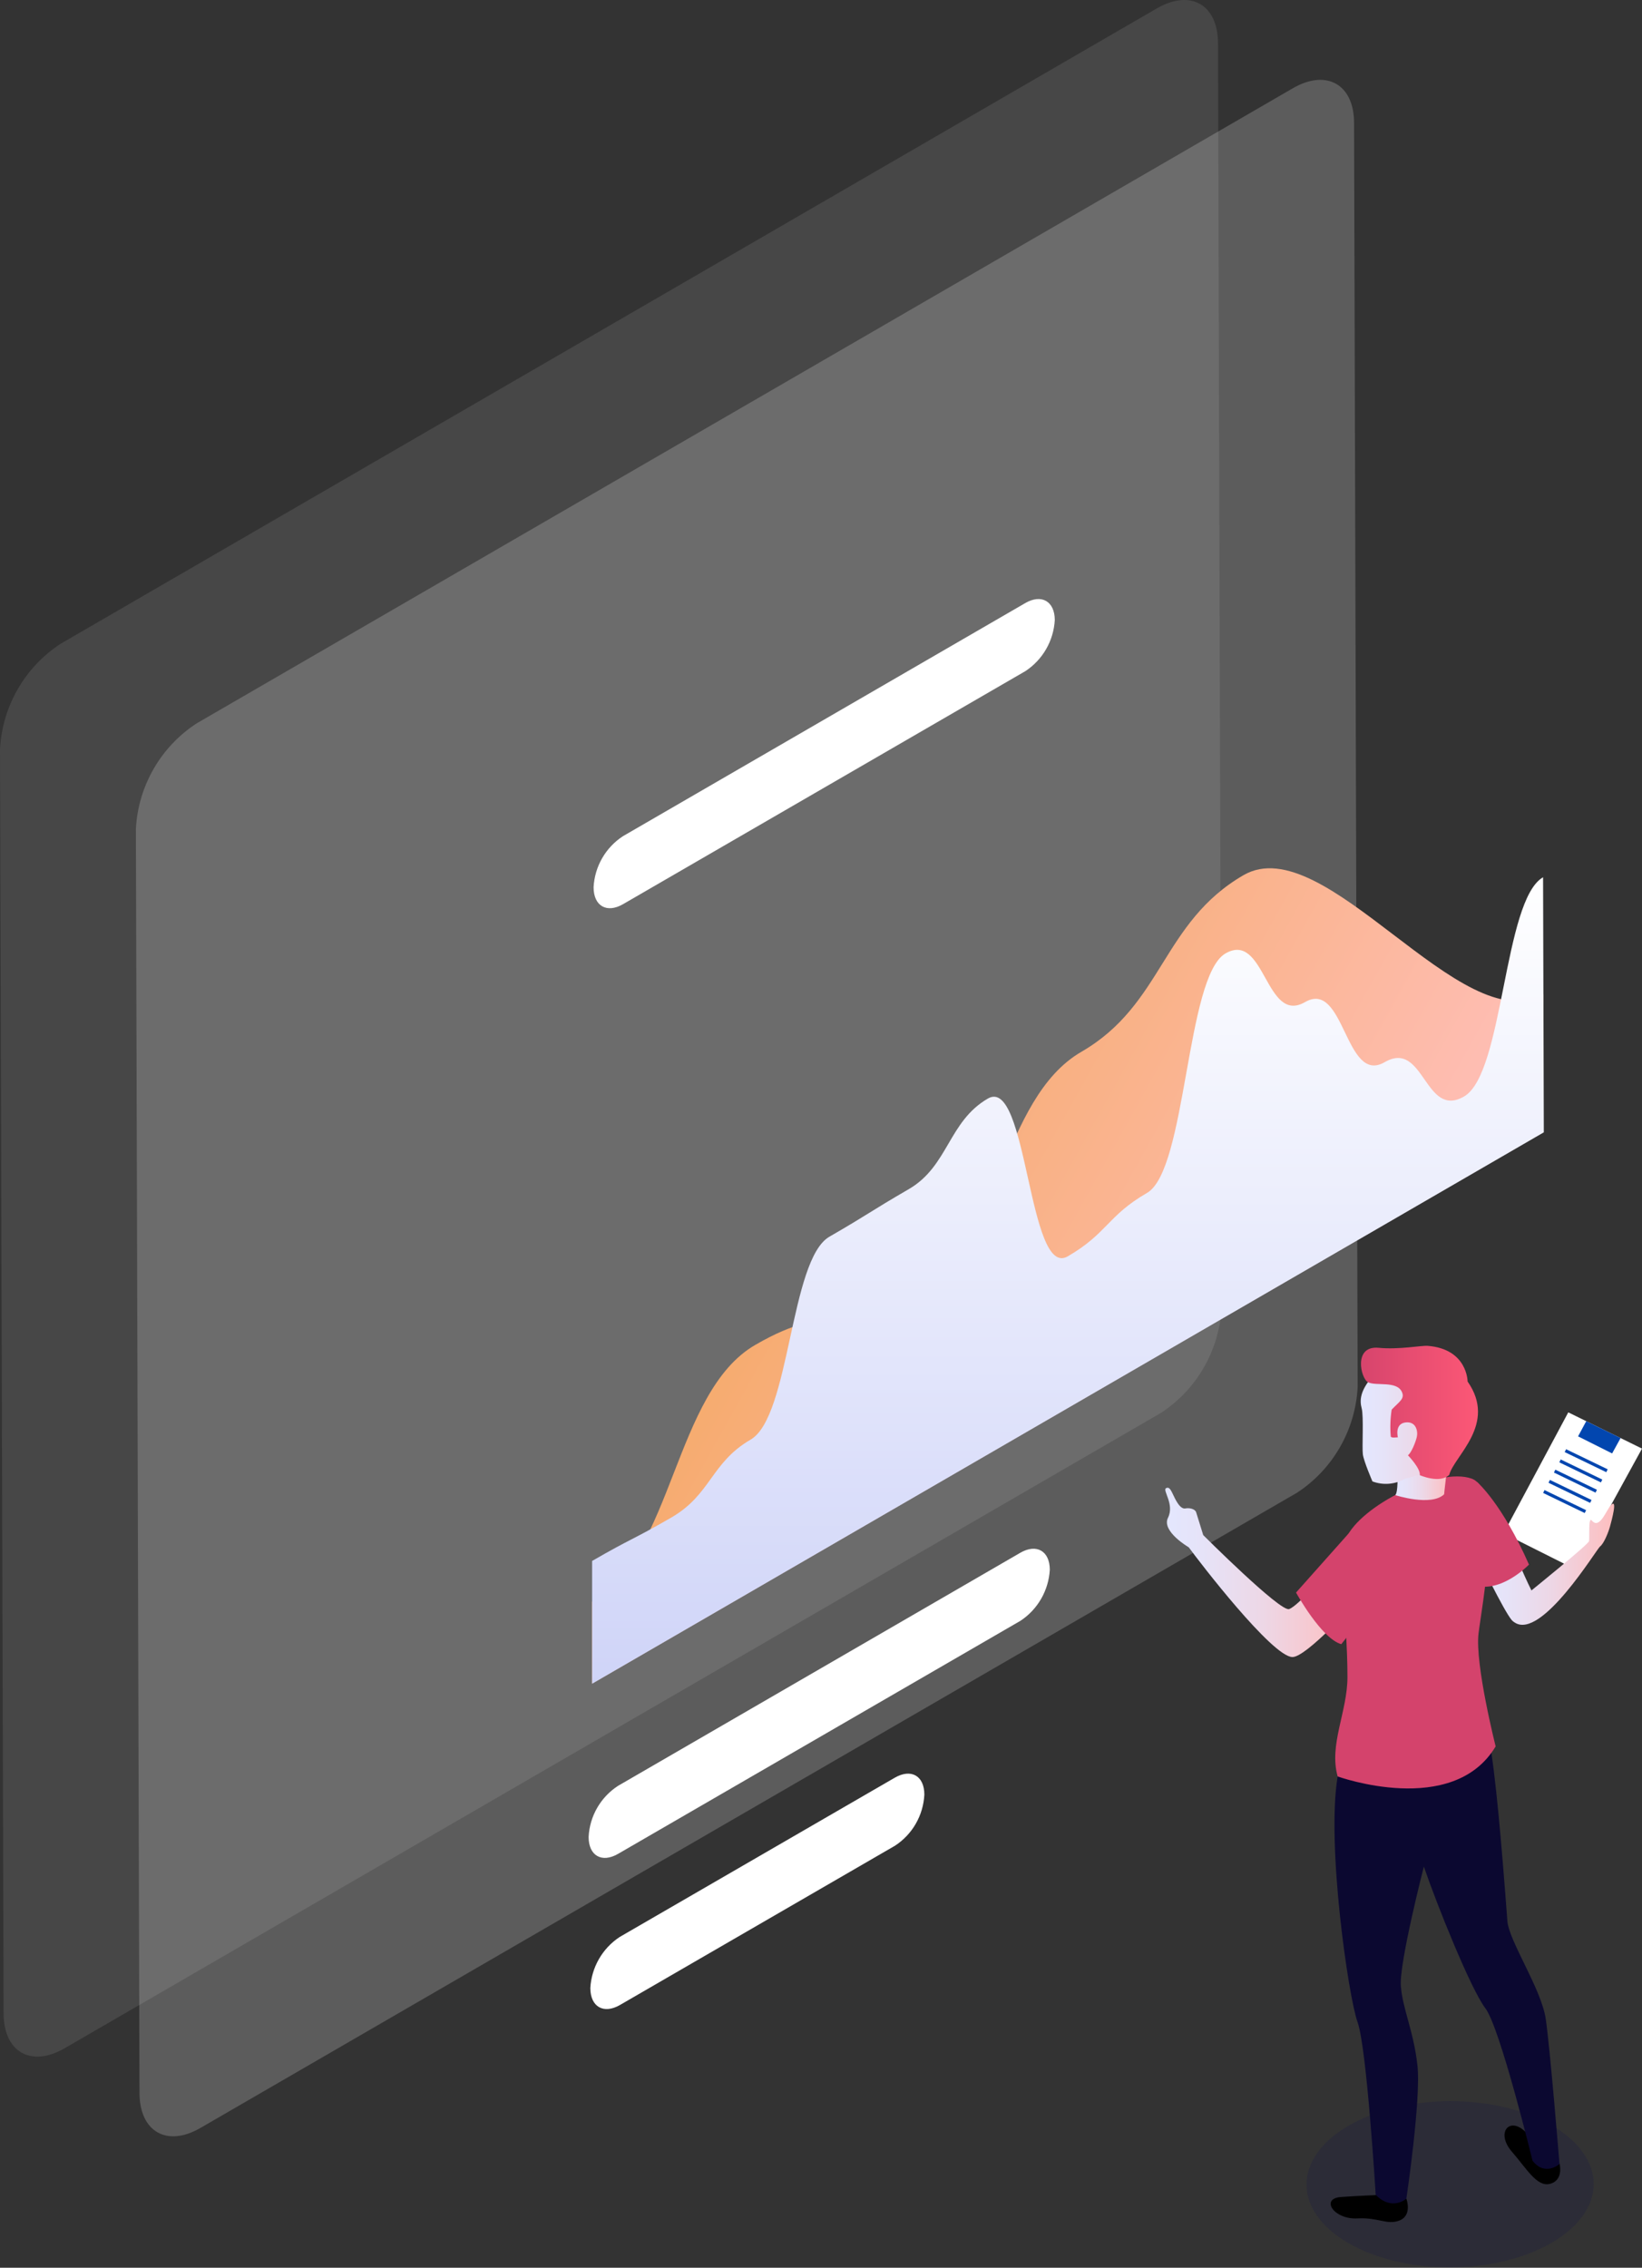 <svg xmlns="http://www.w3.org/2000/svg" width="155" height="214" viewBox="0 0 155 214">
    <rect x="0" y="0" width="155" height="214" fill="#333333" stroke="none"/>
    <defs>
        <linearGradient id="2fxfia2pua" x1="25.182%" x2="80.775%" y1="37.564%" y2="65.461%">
            <stop offset="0%" stop-color="#F6AB6E"/>
            <stop offset="100%" stop-color="#FFBFB9"/>
        </linearGradient>
        <linearGradient id="j5bcfyyg6b" x1="50%" x2="50%" y1="0%" y2="100%">
            <stop offset="0%" stop-color="#FFF"/>
            <stop offset="100%" stop-color="#CFD4F8"/>
        </linearGradient>
        <linearGradient id="3twrot3u8c" x1=".117%" x2="100.009%" y1="50.023%" y2="50.023%">
            <stop offset="0%" stop-color="#E3E7FF"/>
            <stop offset="21%" stop-color="#E6E3F8"/>
            <stop offset="52%" stop-color="#EDD7E6"/>
            <stop offset="88%" stop-color="#FAC3C7"/>
            <stop offset="100%" stop-color="#FBB"/>
        </linearGradient>
        <linearGradient id="cc4aj9tufd" x1=".022%" x2="100%" y1="50.01%" y2="50.01%">
            <stop offset="0%" stop-color="#E3E7FF"/>
            <stop offset="21%" stop-color="#E6E3F8"/>
            <stop offset="52%" stop-color="#EDD7E6"/>
            <stop offset="88%" stop-color="#FAC3C7"/>
            <stop offset="100%" stop-color="#FBB"/>
        </linearGradient>
        <linearGradient id="5plheknype" x1="0%" x2="100%" y1="50.014%" y2="50.014%">
            <stop offset="0%" stop-color="#E3E7FF"/>
            <stop offset="21%" stop-color="#E6E3F8"/>
            <stop offset="52%" stop-color="#EDD7E6"/>
            <stop offset="88%" stop-color="#FAC3C7"/>
            <stop offset="100%" stop-color="#FBB"/>
        </linearGradient>
        <linearGradient id="c0t1h8ojrf" x1=".02%" x2="100.019%" y1="50.004%" y2="50.004%">
            <stop offset="0%" stop-color="#E3E7FF"/>
            <stop offset="21%" stop-color="#E6E3F8"/>
            <stop offset="52%" stop-color="#EDD7E6"/>
            <stop offset="88%" stop-color="#FAC3C7"/>
            <stop offset="100%" stop-color="#FBB"/>
        </linearGradient>
        <linearGradient id="68r21dml0g" x1="-.018%" x2="100.022%" y1="49.962%" y2="49.962%">
            <stop offset="0%" stop-color="#D4436C"/>
            <stop offset="92%" stop-color="#FF5977"/>
            <stop offset="100%" stop-color="#FF5182"/>
        </linearGradient>
    </defs>
    <g fill="none" fill-rule="evenodd">
        <g>
            <g>
                <g>
                    <g>
                        <path fill="#FFF" d="M109.21.788c3.172-1.831 5.759-.364 5.766 3.298l.34 119.291c-.214 4.047-2.343 7.748-5.73 9.957L6.106 193.285c-3.18 1.839-5.76.363-5.767-3.298L0 70.695c.214-4.044 2.344-7.742 5.729-9.949L109.209.788z" opacity=".1" transform="translate(-1121 -6549) translate(0 6215) translate(1054 232) translate(67 102)"/>
                        <path fill="#FFF" d="M122.045 8.327c3.172-1.839 5.775-.363 5.775 3.275l.339 119.284c-.207 4.055-2.337 7.765-5.729 9.98L18.934 200.8c-3.172 1.846-5.752.371-5.767-3.29l-.339-119.292c.214-4.049 2.346-7.75 5.737-9.957l103.48-59.935z" opacity=".2" transform="translate(-1121 -6549) translate(0 6215) translate(1054 232) translate(67 102)"/>
                        <g fill="url(#2fxfia2pua)" transform="translate(-1121 -6549) translate(0 6215) translate(1054 232) translate(67 102) translate(55.894 81.936)">
                            <path d="M61.492.648c7.7-4.457 20.605 15.704 28.305 11.24V24.91L0 76.936v-7.724c7.7-4.457 7.7-19.775 15.4-24.233 7.7-4.457 7.7-.332 15.4-4.789s7.7-18.423 15.4-22.88C53.9 12.853 53.784 5.113 61.492.648z"/>
                        </g>
                        <path fill="url(#j5bcfyyg6b)" d="M115.677 89.976c3.742-2.163 3.773 6.751 7.515 4.588 3.743-2.162 3.773 7.841 7.516 5.67 3.742-2.17 3.765 5.408 7.507 3.23 3.742-2.18 3.696-18.54 7.446-20.68l.07 24.07-89.837 52.033v-11.586c3.742-2.163 3.742-1.94 7.485-4.102 3.742-2.163 3.734-5.176 7.476-7.346 3.743-2.171 3.704-16.995 7.439-19.15 3.734-2.155 3.75-2.317 7.492-4.488 3.742-2.17 3.727-6.38 7.469-8.55 3.742-2.172 3.796 17.063 7.538 14.892 3.742-2.17 3.742-3.824 7.484-5.986 3.743-2.163 3.666-20.424 7.4-22.595z" transform="translate(-1121 -6549) translate(0 6215) translate(1054 232) translate(67 102)"/>
                        <g transform="translate(-1121 -6549) translate(0 6215) translate(1054 232) translate(67 102) translate(110 127)">
                            <ellipse cx="26.885" cy="79.121" fill="#000053" opacity=".139" rx="13.552" ry="7.841" transform="rotate(-.16 26.885 79.12)"/>
                            <path fill="#000" d="M37.226 77.214s.398 1.563-.949 1.877c-1.208.277-2.165-1.434-3.554-3.036-1.62-1.864-.136-3.484 1.437-1.701.628.715 1.676.938 3.066 2.86zM22.756 80.484s.604 1.596-.689 2.073c-1.154.423-1.981-.323-3.926-.214-2.235.127-3.534-1.874-1.556-2.019 1.384-.102 3.53-.187 3.53-.187l2.64.347z"/>
                            <path fill="#0B0830" d="M30.578 37.165c.604 3.319 1.16 9.733 1.713 17.107.142 1.895 3.204 6.393 3.624 9.256.42 2.864 1.296 13.686 1.296 13.686s-1.375 1.207-2.546-.317c0 0-3.06-12.56-4.45-14.382-1.389-1.823-4.59-9.809-5.807-13.37 0 0-2.347 9.116-2.172 11.285.175 2.17 1.208 4.254 1.565 7.467.356 3.213-1.045 12.587-1.045 12.587s-1.356 1.207-2.894-.365c0 0-.842-13.878-1.712-16.292-.87-2.414-2.954-16.841-1.879-23.18 7.213-2.007 9.127-1.575 14.307-3.482z"/>
                            <path fill="#FFF" d="M45 9.7L38.739 21.108 31.931 17.693 38.041 6.279 39.736 7.112 42.979 8.705z"/>
                            <path fill="#0246AF" d="M42.979 8.705L42.179 10.156 38.965 8.545 39.736 7.112z"/>
                            <path fill="#0246AF" d="M39.58 8.661L39.881 8.662 39.883 13.022 39.581 13.022z" transform="rotate(-64.2 39.731 10.842)"/>
                            <path fill="#0246AF" d="M39.072 9.628L39.374 9.628 39.375 13.989 39.074 13.989z" transform="rotate(-64.21 39.224 11.808)"/>
                            <path fill="#0246AF" d="M38.565 10.592L38.866 10.592 38.868 14.953 38.566 14.952z" transform="rotate(-64.21 38.716 12.772)"/>
                            <path fill="#0246AF" d="M38.053 11.557L38.355 11.558 38.357 15.918 38.055 15.918z" transform="rotate(-64.21 38.205 13.738)"/>
                            <path fill="#0246AF" d="M37.543 12.517L37.845 12.517 37.847 16.878 37.545 16.877z" transform="rotate(-64.21 37.695 14.697)"/>
                            <path fill="url(#3twrot3u8c)" d="M42.073 15.032c-.47.494-1.069 2.335-1.812 1.454-.353-.423-.196 1.623-.26 1.943-.063.32-5.436 4.652-5.436 4.655-.819-1.617-2.193-4.978-2.193-4.978l-2.932 1.693s2.518 5.237 3.28 6.103c.037.04.077.078.12.112l.055.036.081.057c2.537 1.696 7.741-6.939 8.076-7.183.336-.245.765-1.283.925-1.862.16-.58.743-2.71.096-2.03z"/>
                            <path fill="#D4436C" d="M29.47 12.886s2.34 2.031 4.862 7.76c0 0-2.651 2.764-5.191 1.937-.799-1.997-1.47-4.042-2.009-6.124-.767-3.135 2.338-3.573 2.338-3.573z"/>
                            <path fill="#D4436C" d="M16.271 40.638s10.873 3.922 14.914-2.836c0 0-1.963-7.748-1.616-10.66.278-2.32 2.398-13.501-.643-14.606C25.803 11.4 18.388 15.08 17.05 18.2c-.863 2.009.145 7.19.145 13.064 0 3.264-1.767 6.38-.924 9.374z"/>
                            <path fill="url(#cc4aj9tufd)" d="M18.01 24.164S13.318 29.39 12 29.37c-1.911-.03-8.789-8.988-9.785-10.355 0 0-2.6-1.508-1.96-2.788.64-1.279-.553-2.603-.182-2.793.372-.19.51.334.855 1.004.302.567.604.98.988.905.383-.075.906.064.996.365.091.302.67 2.155.67 2.155s7.277 7.274 8.107 6.981c.93-.329 3.749-3.729 3.749-3.729l2.573 3.05z"/>
                            <path fill="#D4436C" d="M17.32 17.693s-3.042 3.421-4.978 5.593c0 0 2.398 4.351 4.273 4.87 0 0 2.927-3.75 4.316-5.226 1.39-1.475-.691-6.74-3.612-5.237z"/>
                            <path fill="url(#5plheknype)" d="M21.916 12.168s.072 1.59-.2 1.925c0 0 3.374 1.095 4.607-.081 0 0 .238-2.716.564-3.46l-4.971 1.616z"/>
                            <path fill="url(#c0t1h8ojrf)" d="M27.03 10.253c.15-.574 2.364-4.547 0-6.617-2.366-2.07-6.186-2.184-7.425-.793-1.238 1.39-1.265 2.314-1.066 3.059.2.745.025 3.684.11 4.338.084.655.905 2.556.905 2.556 1.005.379 2.128.29 3.06-.244 0 0 4.071-.981 4.415-2.3z"/>
                            <path fill="url(#68r21dml0g)" d="M21.955 8.635s-.329-1.258.701-1.4c1.03-.141 1.208.842 1.09 1.355-.117.513-.52 1.509-.84 1.741 0 0 1.209 1.246 1.118 1.874 0 0 1.87.832 2.779-.025.456-1.783 4.551-4.79 1.733-8.812 0 0 0-3.069-3.769-3.365-.604-.045-2.718.372-4.624.185-2.416-.236-1.697 2.893-1.009 3.249.752.386 2.7-.16 3.196.905.302.652-.224.905-.96 1.68-.131.848-.159 1.708-.082 2.562.16.127.429.054.667.051z"/>
                        </g>
                        <path fill="#FFF" d="M96.304 146.536c1.54-.896 2.787-.178 2.795 1.591-.11 1.961-1.141 3.753-2.78 4.828l-37.968 21.984c-1.54.896-2.788.178-2.788-1.591.098-1.96 1.13-3.754 2.772-4.82l37.969-21.992zM96.773 56.916c1.54-.896 2.788-.178 2.796 1.591-.11 1.961-1.141 3.754-2.78 4.828L58.82 85.32c-1.54.896-2.787.177-2.787-1.592.101-1.959 1.132-3.751 2.772-4.82l37.968-21.992zM84.469 167.755c1.54-.888 2.787-.177 2.787 1.6-.1 1.959-1.13 3.752-2.772 4.82L58.52 189.206c-1.54.888-2.787.177-2.795-1.6.11-1.956 1.138-3.745 2.772-4.82l25.972-15.032z" transform="translate(-1121 -6549) translate(0 6215) translate(1054 232) translate(67 102)"/>
                    </g>
                </g>
            </g>
        </g>
    </g>
</svg>